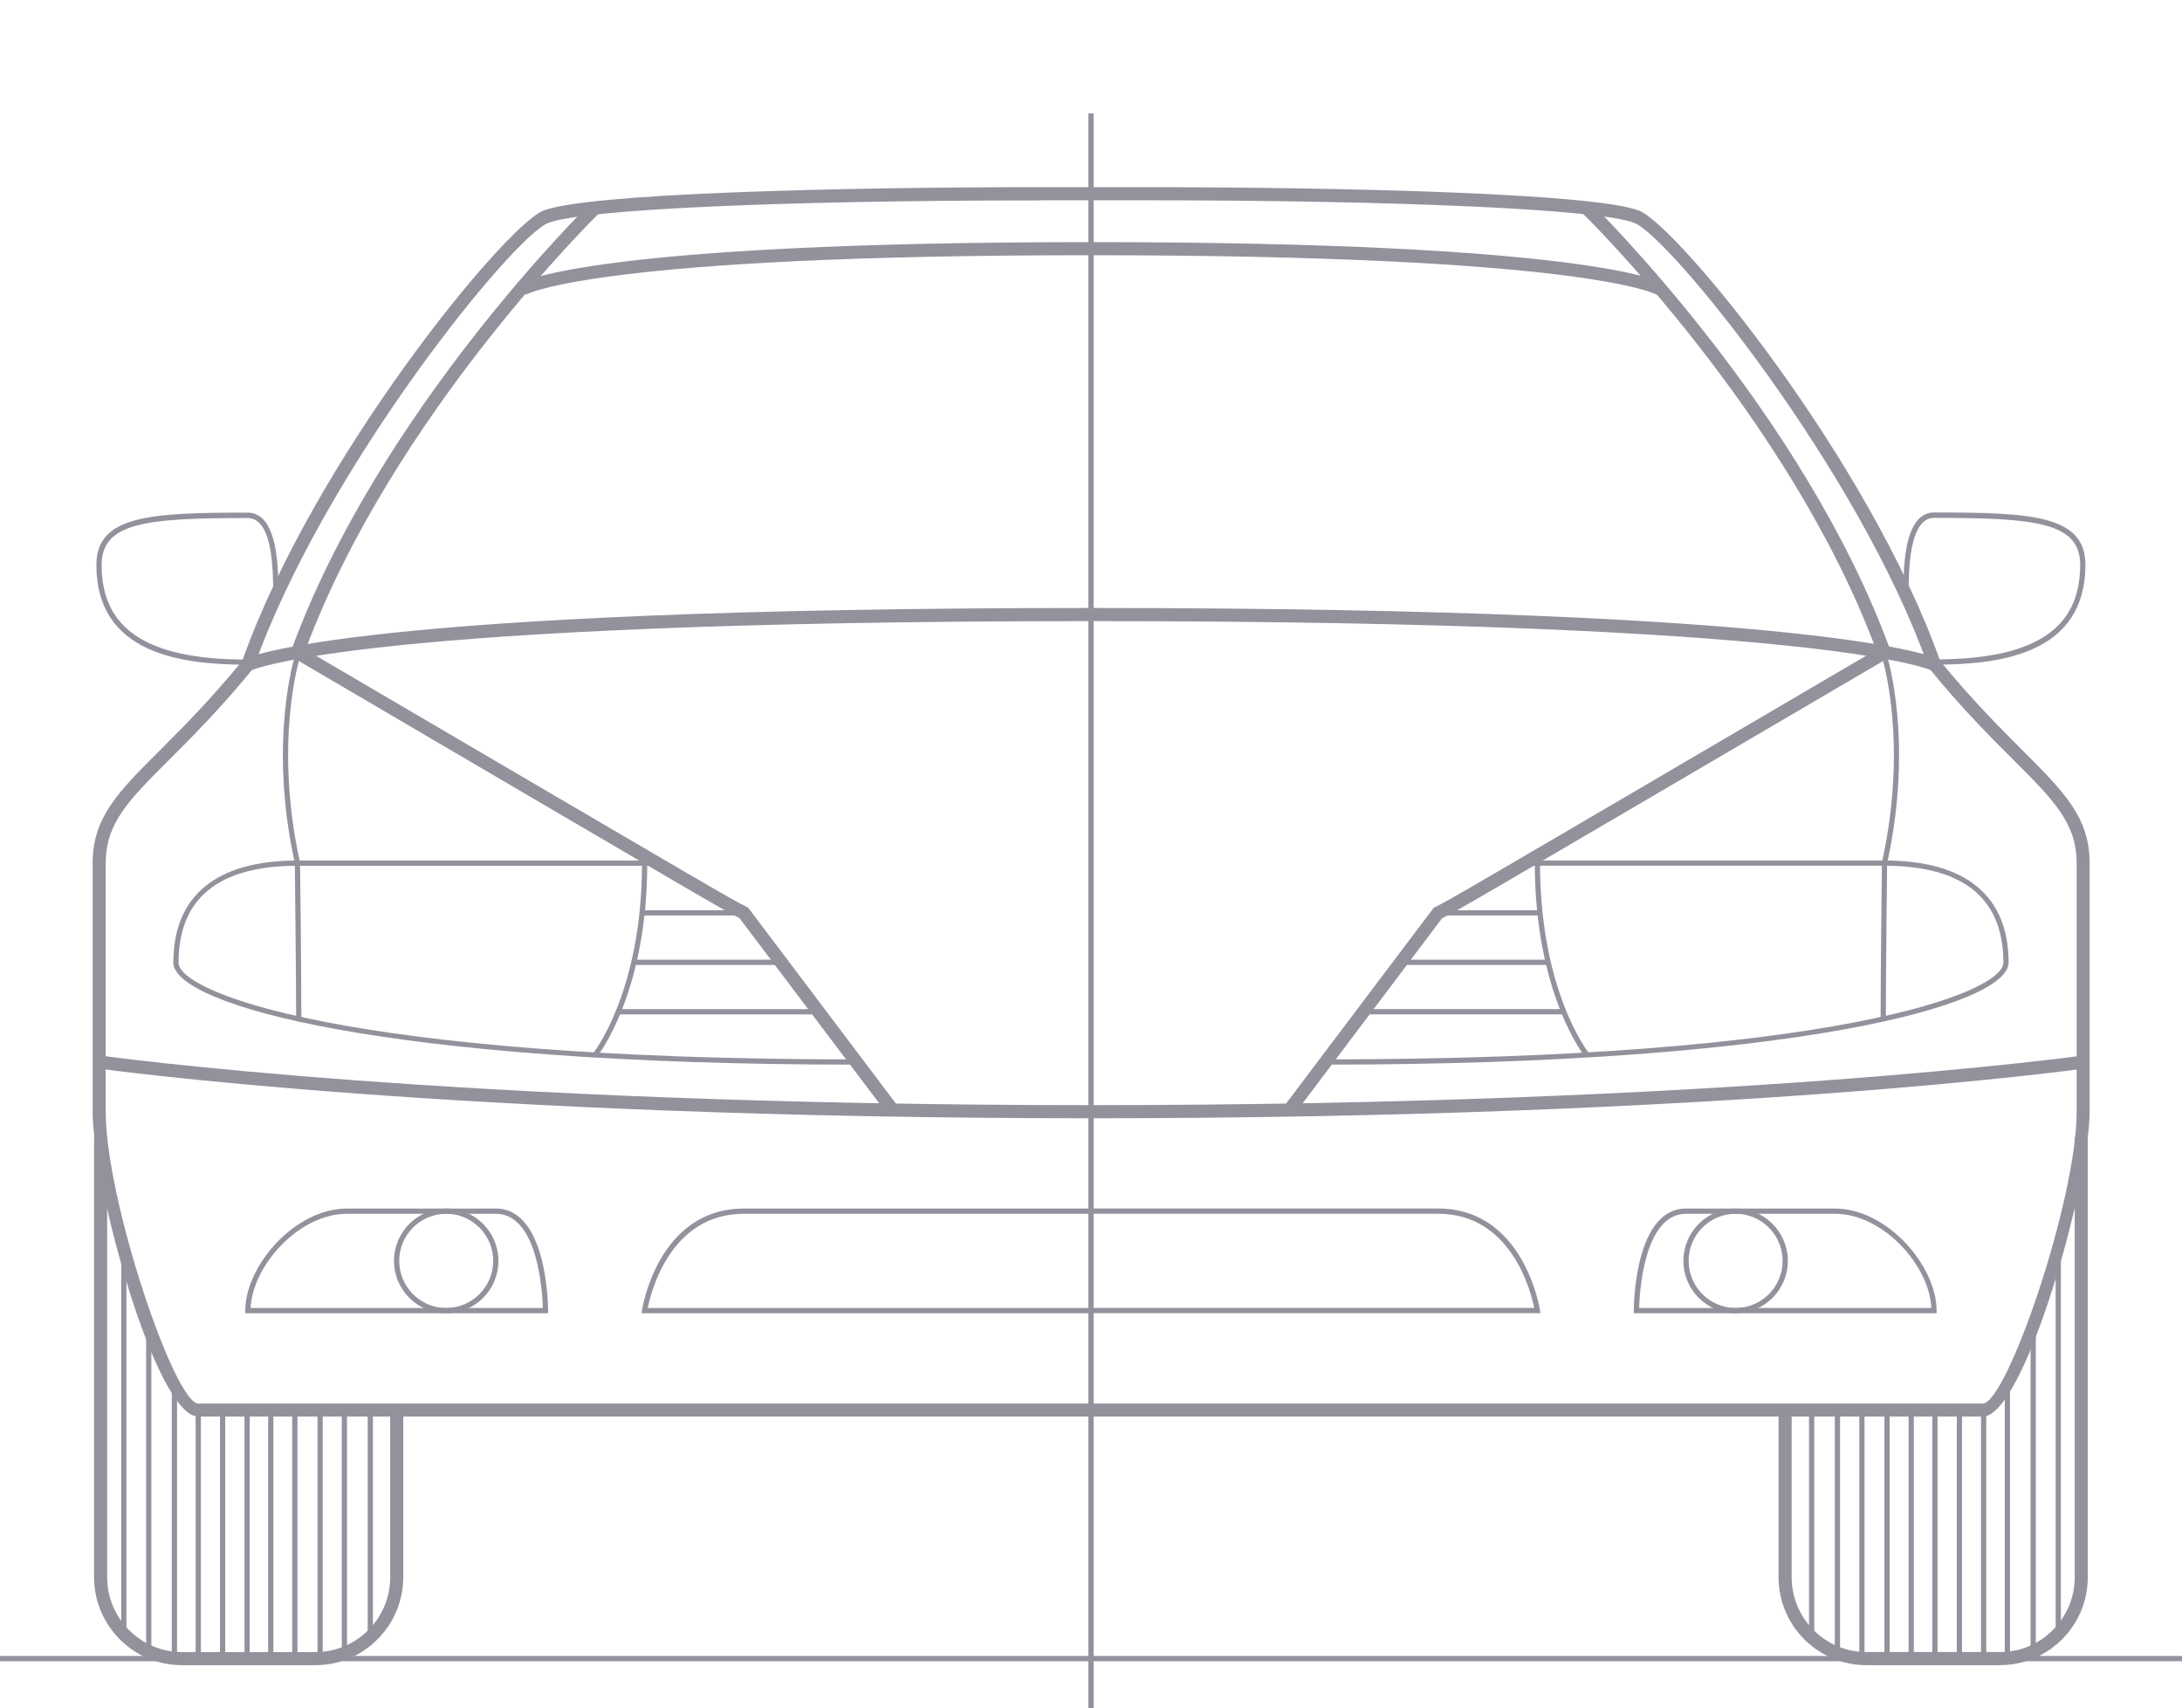 <svg width="129" height="101" viewBox="0 0 129 101" fill="none" xmlns="http://www.w3.org/2000/svg">
<path d="M64.655 6.705H64.346V101H64.655V6.705Z" fill="#92929D"/>
<path d="M129 97.905H0V98.216H129V97.905Z" fill="#92929D"/>
<path d="M117.216 83.751H11.728C9.198 83.751 5.477 70.039 5.477 65.727V51.03C5.477 48.331 6.977 46.826 9.469 44.344C10.799 43.018 12.447 41.366 14.319 39.078C18.575 27.096 29.855 13.368 32.106 12.46C34.667 11.429 49.575 11.065 61.567 11.065H67.454C79.446 11.065 94.355 11.429 96.915 12.46C99.167 13.368 110.447 27.096 114.702 39.078C116.574 41.366 118.222 43.01 119.545 44.337C122.036 46.826 123.537 48.323 123.537 51.022V65.719C123.545 69.931 119.7 83.751 117.216 83.751ZM61.567 11.848C46.109 11.848 34.388 12.383 32.392 13.19C30.28 14.043 19.108 27.848 15.024 39.412L14.962 39.528C13.051 41.87 11.372 43.553 10.018 44.903C7.589 47.33 6.25 48.664 6.25 51.038V65.735C6.25 70.985 10.327 82.984 11.728 82.984H117.216C118.632 82.984 122.771 70.985 122.771 65.735V51.038C122.771 48.664 121.433 47.323 119.003 44.895C117.649 43.546 115.971 41.87 114.06 39.52L113.998 39.404C109.913 27.84 98.741 14.035 96.629 13.182C94.633 12.383 82.912 11.84 67.454 11.84H61.567V11.848Z" fill="#92929D"/>
<path d="M64.499 66.115C26.791 66.115 6.011 63.198 5.81 63.175L5.918 62.407C6.119 62.431 26.853 65.339 64.499 65.339C102.146 65.339 122.903 62.431 123.112 62.407L123.22 63.175C123.011 63.206 102.2 66.115 64.499 66.115Z" fill="#92929D"/>
<path d="M14.745 39.676L14.404 38.978C14.652 38.854 20.934 35.945 64.499 35.945C108.064 35.945 114.377 38.854 114.624 38.978L114.276 39.668C114.028 39.552 107.599 36.721 64.499 36.721C21.398 36.729 14.992 39.559 14.745 39.676Z" fill="#92929D"/>
<path d="M31.079 17.424L30.692 16.758C30.863 16.657 35.125 14.315 64.509 14.315C93.893 14.315 98.171 16.657 98.341 16.758L97.947 17.424C97.776 17.331 93.39 15.09 64.509 15.09C35.628 15.082 31.249 17.331 31.079 17.424Z" fill="#92929D"/>
<path d="M52.46 65.868L43.718 54.281C42.766 53.808 42.108 53.42 18.047 39.304L17.111 38.754L17.22 38.451C22.372 24.289 34.782 12.144 34.906 12.02L35.447 12.578C35.323 12.694 23.223 24.553 18.063 38.412L18.442 38.63C43.16 53.125 43.16 53.125 44.151 53.621L44.228 53.66L44.282 53.73L53.079 65.395L52.46 65.868Z" fill="#92929D"/>
<path d="M17.438 51.069C15.836 43.825 17.43 38.792 17.445 38.745L17.739 38.838C17.724 38.885 16.161 43.841 17.739 50.999L17.438 51.069Z" fill="#92929D"/>
<path d="M50.625 62.944C22.774 62.944 10.248 59.415 10.248 56.91C10.248 52.962 12.786 50.876 17.59 50.876H38.835V51.186H17.582C12.917 51.186 10.557 53.11 10.557 56.91C10.557 58.702 20.646 62.634 50.625 62.634V62.944Z" fill="#92929D"/>
<path d="M17.817 60.222H17.507C17.507 57.678 17.43 51.109 17.43 51.039H17.739C17.747 51.101 17.817 57.678 17.817 60.222Z" fill="#92929D"/>
<path d="M35.302 62.471L35.062 62.277C35.093 62.238 37.956 58.632 37.956 51.039H38.266C38.266 58.748 35.325 62.432 35.302 62.471Z" fill="#92929D"/>
<path d="M43.969 53.815H37.958V54.126H43.969V53.815Z" fill="#92929D"/>
<path d="M46.256 56.739H37.475V57.05H46.256V56.739Z" fill="#92929D"/>
<path d="M48.412 59.663H36.583V59.973H48.412V59.663Z" fill="#92929D"/>
<path d="M64.498 77.641H37.931L37.954 77.463C37.962 77.401 38.89 71.452 43.973 71.452H64.498V71.762H43.973C39.648 71.762 38.488 76.362 38.294 77.331H64.498V77.641V77.641Z" fill="#92929D"/>
<path d="M32.403 77.641H14.5V77.486C14.5 74.849 17.417 71.452 20.519 71.452H29.316C32.364 71.452 32.403 77.238 32.403 77.486V77.641ZM14.817 77.331H32.093C32.07 76.416 31.807 71.762 29.316 71.762H20.519C17.641 71.762 14.925 74.857 14.817 77.331Z" fill="#92929D"/>
<path d="M26.38 77.641C24.678 77.641 23.293 76.253 23.293 74.547C23.293 72.84 24.678 71.452 26.38 71.452C28.082 71.452 29.467 72.84 29.467 74.547C29.467 76.253 28.082 77.641 26.38 77.641ZM26.38 71.762C24.848 71.762 23.602 73.011 23.602 74.547C23.602 76.082 24.848 77.331 26.38 77.331C27.912 77.331 29.157 76.082 29.157 74.547C29.157 73.011 27.912 71.762 26.38 71.762Z" fill="#92929D"/>
<path d="M18.651 98.449H10.752C7.889 98.449 5.561 96.115 5.561 93.245V67.24H6.334V93.245C6.334 95.688 8.315 97.674 10.752 97.674H18.651C21.088 97.674 23.069 95.688 23.069 93.245V83.365H23.842V93.245C23.834 96.115 21.513 98.449 18.651 98.449Z" fill="#92929D"/>
<path d="M14.595 39.297C10.773 39.297 5.698 38.685 5.698 33.403C5.698 30.456 8.932 30.309 14.649 30.309C15.446 30.309 15.98 30.968 16.251 32.263C16.46 33.279 16.46 34.458 16.46 35.164V35.249H16.15V35.164C16.15 34.473 16.15 33.318 15.949 32.333C15.717 31.201 15.276 30.627 14.649 30.627C8.638 30.627 6.008 30.89 6.008 33.411C6.008 37.219 8.739 38.995 14.595 38.995V39.297Z" fill="#92929D"/>
<path d="M76.531 65.868L75.912 65.403L84.763 53.668L84.84 53.629C85.83 53.133 85.83 53.133 110.549 38.637L110.92 38.42C105.76 24.553 93.66 12.702 93.536 12.586L94.078 12.027C94.201 12.151 106.611 24.297 111.763 38.459L111.872 38.761L110.936 39.312C86.867 53.428 86.21 53.815 85.258 54.288L76.531 65.868Z" fill="#92929D"/>
<path d="M111.56 51.069L111.258 50.999C112.844 43.841 111.273 38.885 111.258 38.838L111.552 38.745C111.567 38.792 113.161 43.825 111.56 51.069Z" fill="#92929D"/>
<path d="M78.371 62.943V62.633C108.35 62.633 118.439 58.701 118.439 56.909C118.439 53.109 116.072 51.185 111.406 51.185H90.162V50.875H111.406C116.211 50.875 118.748 52.961 118.748 56.909C118.748 59.414 106.223 62.943 78.371 62.943Z" fill="#92929D"/>
<path d="M111.491 60.221H111.182C111.182 57.677 111.259 51.1 111.259 51.038H111.568C111.561 51.1 111.491 57.677 111.491 60.221Z" fill="#92929D"/>
<path d="M93.7 62.47C93.669 62.431 90.737 58.747 90.737 51.03H91.047C91.047 58.639 93.917 62.237 93.94 62.268L93.7 62.47Z" fill="#92929D"/>
<path d="M91.027 53.815H85.016V54.126H91.027V53.815Z" fill="#92929D"/>
<path d="M91.526 56.739H82.745V57.05H91.526V56.739Z" fill="#92929D"/>
<path d="M92.414 59.662H80.585V59.972H92.414V59.662Z" fill="#92929D"/>
<path d="M91.067 77.639H64.499V77.329H90.703C90.51 76.36 89.349 71.76 85.024 71.76H64.499V71.45H85.024C90.107 71.45 91.035 77.399 91.043 77.461L91.067 77.639Z" fill="#92929D"/>
<path d="M114.492 77.64H96.59V77.485C96.59 77.237 96.629 71.451 99.677 71.451H108.473C111.576 71.451 114.492 74.848 114.492 77.485V77.64V77.64ZM96.907 77.33H114.183C114.075 74.856 111.359 71.761 108.481 71.761H99.684C97.193 71.761 96.93 76.415 96.907 77.33Z" fill="#92929D"/>
<path d="M102.61 77.64C100.908 77.64 99.523 76.252 99.523 74.546C99.523 72.839 100.908 71.451 102.61 71.451C104.312 71.451 105.697 72.839 105.697 74.546C105.697 76.252 104.312 77.64 102.61 77.64ZM102.61 71.761C101.078 71.761 99.833 73.01 99.833 74.546C99.833 76.081 101.078 77.33 102.61 77.33C104.142 77.33 105.388 76.081 105.388 74.546C105.388 73.01 104.142 71.761 102.61 71.761Z" fill="#92929D"/>
<path d="M114.394 39.295V38.985C120.25 38.985 122.981 37.209 122.981 33.401C122.981 30.881 120.351 30.617 114.34 30.617C113.713 30.617 113.28 31.191 113.04 32.323C112.839 33.308 112.839 34.464 112.839 35.154V35.239H112.529V35.154C112.529 34.448 112.529 33.277 112.738 32.253C113.009 30.958 113.543 30.299 114.34 30.299C120.057 30.299 123.291 30.446 123.291 33.393C123.291 38.683 118.216 39.295 114.394 39.295Z" fill="#92929D"/>
<path d="M8.949 78.462H8.64V97.58H8.949V78.462Z" fill="#92929D"/>
<path d="M7.475 73.809H7.166V96.603H7.475V73.809Z" fill="#92929D"/>
<path d="M11.876 83.364H11.566V98.061H11.876V83.364Z" fill="#92929D"/>
<path d="M14.764 83.364H14.454V98.061H14.764V83.364Z" fill="#92929D"/>
<path d="M13.315 83.364H13.006V98.061H13.315V83.364Z" fill="#92929D"/>
<path d="M10.466 81.891H10.156V98.061H10.466V81.891Z" fill="#92929D"/>
<path d="M20.515 83.364H20.206V98.061H20.515V83.364Z" fill="#92929D"/>
<path d="M22.048 83.364H21.738V96.797H22.048V83.364Z" fill="#92929D"/>
<path d="M19.08 83.364H18.77V98.061H19.08V83.364Z" fill="#92929D"/>
<path d="M16.161 83.364H15.852V98.061H16.161V83.364Z" fill="#92929D"/>
<path d="M17.586 83.364H17.276V98.061H17.586V83.364Z" fill="#92929D"/>
<path d="M118.24 98.448H110.341C107.478 98.448 105.149 96.114 105.149 93.244V83.364H105.923V93.244C105.923 95.687 107.904 97.673 110.341 97.673H118.24C120.677 97.673 122.657 95.687 122.657 93.244V67.239H123.431V93.244C123.431 96.114 121.102 98.448 118.24 98.448Z" fill="#92929D"/>
<path d="M120.357 78.462H120.048V97.58H120.357V78.462Z" fill="#92929D"/>
<path d="M121.84 73.809H121.53V96.603H121.84V73.809Z" fill="#92929D"/>
<path d="M117.428 83.364H117.118V98.061H117.428V83.364Z" fill="#92929D"/>
<path d="M114.548 83.364H114.238V98.061H114.548V83.364Z" fill="#92929D"/>
<path d="M115.995 83.364H115.686V98.061H115.995V83.364Z" fill="#92929D"/>
<path d="M118.833 81.891H118.523V98.061H118.833V81.891Z" fill="#92929D"/>
<path d="M108.783 83.364H108.474V98.061H108.783V83.364Z" fill="#92929D"/>
<path d="M107.259 83.364H106.949V96.797H107.259V83.364Z" fill="#92929D"/>
<path d="M110.231 83.364H109.922V98.061H110.231V83.364Z" fill="#92929D"/>
<path d="M113.145 83.364H112.836V98.061H113.145V83.364Z" fill="#92929D"/>
<path d="M111.717 83.364H111.407V98.061H111.717V83.364Z" fill="#92929D"/>
</svg>
